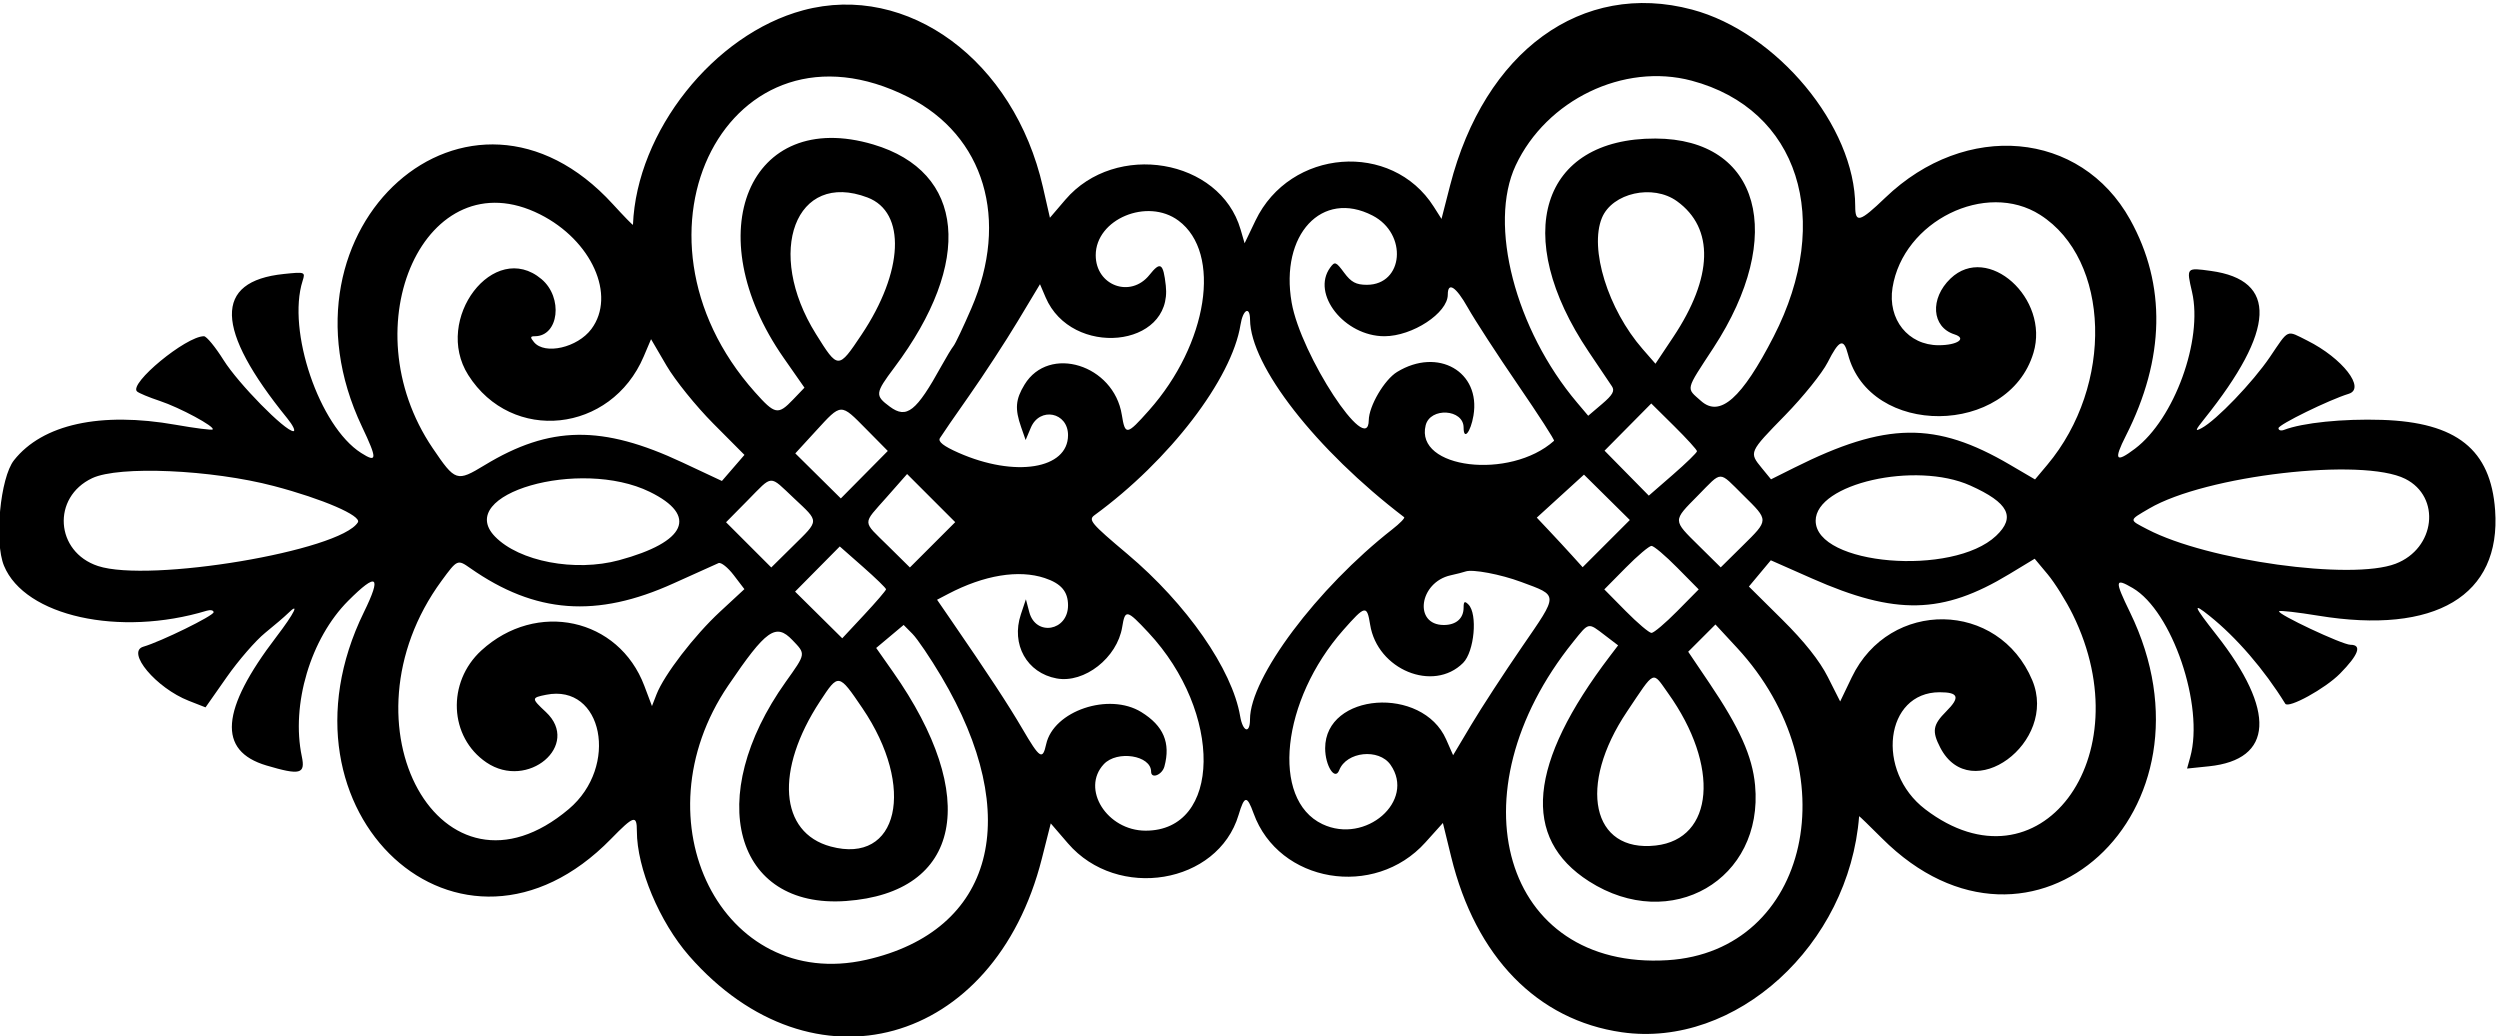

<svg id="svg" xmlns="http://www.w3.org/2000/svg" xmlns:xlink="http://www.w3.org/1999/xlink" width="400" height="165.823" viewBox="0, 0, 400,165.823"><g id="svgg"><path id="path0" d="M128.499 1.647 C 114.200 5.489,101.868 21.037,101.274 35.969 C 101.270 36.084,99.816 34.591,98.043 32.652 C 75.117 7.567,42.741 36.308,57.920 68.271 C 60.390 73.471,60.367 74.121,57.773 72.467 C 51.091 68.209,45.887 52.910,48.413 44.951 C 48.872 43.505,48.818 43.485,45.398 43.838 C 34.160 44.998,34.346 52.627,45.960 66.930 C 46.879 68.062,47.320 68.987,46.940 68.987 C 45.603 68.987,38.129 61.374,35.767 57.607 C 34.453 55.512,33.042 53.797,32.631 53.797 C 29.758 53.797,20.554 61.394,21.926 62.633 C 22.224 62.903,23.861 63.584,25.563 64.148 C 28.779 65.214,34.462 68.280,34.027 68.715 C 33.890 68.852,31.233 68.516,28.123 67.967 C 16.079 65.842,6.809 67.872,2.243 73.633 C 0.032 76.422,-0.942 86.705,0.643 90.530 C 3.982 98.593,19.113 101.947,33.070 97.719 C 33.679 97.534,34.177 97.642,34.177 97.959 C 34.177 98.522,25.764 102.648,22.943 103.469 C 20.120 104.290,24.978 110.081,30.208 112.130 L 32.885 113.179 36.284 108.330 C 38.153 105.663,40.912 102.484,42.414 101.266 C 43.916 100.047,45.539 98.661,46.020 98.184 C 48.062 96.163,47.128 98.082,44.213 101.899 C 35.275 113.598,34.770 120.142,42.624 122.475 C 48.014 124.076,48.884 123.856,48.292 121.044 C 46.542 112.721,49.695 102.143,55.724 96.115 C 60.335 91.503,61.106 92.066,58.227 97.943 C 42.481 130.078,73.761 158.785,97.761 134.227 C 101.427 130.475,101.899 130.333,101.899 132.978 C 101.899 138.893,105.511 147.512,110.269 152.950 C 129.982 175.477,159.098 167.437,166.699 137.368 L 168.121 131.744 170.870 134.935 C 178.799 144.141,194.854 141.468,198.173 130.390 C 199.111 127.258,199.517 127.215,200.573 130.136 C 204.597 141.264,219.911 143.856,228.063 134.789 L 230.864 131.675 232.190 137.103 C 236.097 153.090,245.959 163.225,259.494 165.161 C 277.706 167.767,295.865 151.231,297.460 130.589 C 297.465 130.529,299.106 132.119,301.108 134.120 C 325.152 158.163,356.288 129.791,340.795 97.956 C 338.310 92.851,338.360 92.407,341.233 94.085 C 347.543 97.770,352.704 112.941,350.437 121.136 L 349.930 122.969 353.425 122.608 C 363.757 121.542,364.196 113.745,354.611 101.553 C 350.946 96.891,350.733 96.307,353.505 98.524 C 357.829 101.981,362.277 107.137,365.641 112.591 C 366.148 113.414,372.031 110.180,374.403 107.775 C 377.379 104.755,377.956 103.165,376.074 103.165 C 374.780 103.165,364.239 98.208,364.653 97.794 C 364.801 97.646,367.617 97.967,370.911 98.507 C 389.663 101.584,400.198 95.305,399.219 81.636 C 398.525 71.925,393.063 67.565,381.109 67.180 C 374.863 66.978,368.430 67.637,365.442 68.783 C 364.955 68.970,364.557 68.847,364.557 68.510 C 364.557 67.936,372.652 63.973,375.791 63.010 C 378.567 62.158,374.796 57.308,369.171 54.497 C 365.756 52.789,366.280 52.559,363.188 57.120 C 360.437 61.178,354.615 67.241,352.267 68.494 C 351.148 69.091,351.211 68.870,352.681 67.035 C 364.107 52.773,364.466 44.822,353.750 43.348 C 349.792 42.804,349.816 42.777,350.726 46.718 C 352.495 54.383,347.883 67.050,341.597 71.791 C 338.497 74.129,338.153 73.640,340.140 69.719 C 346.400 57.366,346.631 45.580,340.817 35.127 C 332.911 20.910,314.522 19.268,301.648 31.630 C 297.566 35.549,296.835 35.758,296.835 33.005 C 296.835 20.244,284.312 5.149,270.724 1.532 C 253.107 -3.159,237.533 8.171,232.009 29.697 L 230.641 35.027 229.403 33.075 C 222.697 22.503,206.397 23.770,200.876 35.293 L 199.137 38.924 198.492 36.709 C 195.201 25.393,178.486 22.560,170.454 31.956 L 167.987 34.842 166.865 29.921 C 162.253 9.680,145.246 -2.854,128.499 1.647 M270.664 12.908 C 287.768 17.462,293.416 35.096,283.780 53.857 C 278.705 63.738,275.193 66.850,272.164 64.152 C 269.744 61.995,269.596 62.629,274.152 55.653 C 285.889 37.681,281.604 22.217,264.873 22.166 C 246.547 22.111,241.672 37.677,254.190 56.281 C 255.889 58.805,257.563 61.294,257.911 61.813 C 258.396 62.535,258.026 63.195,256.329 64.638 L 254.114 66.522 252.346 64.432 C 242.444 52.723,238.085 35.904,242.507 26.471 C 247.429 15.971,259.796 10.014,270.664 12.908 M145.322 15.532 C 157.526 21.691,161.548 35.163,155.415 49.342 C 154.141 52.287,152.859 54.993,152.566 55.355 C 152.273 55.717,151.405 57.152,150.636 58.544 C 146.600 65.856,145.074 67.063,142.379 65.071 C 139.965 63.286,140.006 62.921,143.084 58.817 C 155.788 41.879,154.430 27.483,139.717 23.114 C 119.866 17.218,111.448 37.297,125.396 57.274 L 128.715 62.028 126.897 63.925 C 124.485 66.444,124.006 66.351,120.786 62.741 C 98.015 37.205,116.768 1.122,145.322 15.532 M268.315 32.192 C 274.313 36.521,274.095 44.363,267.711 53.941 L 264.873 58.198 262.816 55.840 C 257.274 49.486,254.267 39.790,256.309 34.859 C 257.967 30.856,264.464 29.413,268.315 32.192 M138.808 31.602 C 145.008 33.959,144.589 43.470,137.842 53.557 C 134.124 59.117,134.094 59.117,130.548 53.438 C 122.348 40.308,127.297 27.225,138.808 31.602 M86.392 34.291 C 94.674 38.454,98.627 47.274,94.620 52.647 C 92.399 55.625,87.166 56.822,85.443 54.747 C 84.804 53.977,84.829 53.797,85.572 53.797 C 89.420 53.797,90.142 47.607,86.639 44.658 C 79.044 38.267,69.262 51.068,74.916 60.000 C 81.874 70.994,97.782 69.310,102.998 57.027 L 104.169 54.269 106.647 58.506 C 108.010 60.836,111.372 65.002,114.119 67.763 L 119.113 72.784 117.309 74.870 L 115.506 76.955 109.177 73.988 C 96.341 67.970,88.000 68.084,77.549 74.422 C 73.079 77.132,72.859 77.060,69.224 71.696 C 55.854 51.965,68.169 25.133,86.392 34.291 M326.427 34.378 C 337.675 41.553,338.242 61.657,327.555 74.386 L 325.603 76.710 321.587 74.357 C 309.702 67.391,301.756 67.500,287.093 74.828 L 283.363 76.692 281.894 74.897 C 279.822 72.364,279.813 72.385,285.619 66.440 C 288.501 63.490,291.562 59.685,292.423 57.984 C 294.264 54.345,294.992 54.051,295.671 56.671 C 299.127 70.009,321.342 69.845,325.354 56.452 C 327.965 47.740,318.046 38.852,312.086 44.562 C 308.743 47.765,309.060 52.339,312.705 53.496 C 314.762 54.149,313.190 55.236,310.187 55.236 C 305.306 55.236,301.992 51.099,302.804 46.019 C 304.507 35.367,317.749 28.842,326.427 34.378 M188.553 35.298 C 195.539 40.476,193.275 55.040,183.833 65.665 C 180.275 69.668,180.024 69.709,179.490 66.370 C 178.207 58.347,167.835 55.124,163.927 61.535 C 162.480 63.907,162.359 65.409,163.380 68.336 L 164.101 70.405 164.931 68.431 C 166.357 65.040,170.886 65.949,170.886 69.626 C 170.886 75.066,162.381 76.431,153.355 72.440 C 150.964 71.382,150.053 70.668,150.381 70.109 C 150.641 69.666,152.755 66.598,155.079 63.291 C 157.402 59.984,160.900 54.622,162.851 51.376 L 166.399 45.474 167.299 47.579 C 171.442 57.271,187.644 55.685,186.528 45.697 C 186.125 42.084,185.669 41.784,183.918 43.980 C 180.904 47.761,175.316 45.719,175.316 40.838 C 175.316 35.063,183.573 31.607,188.553 35.298 M219.613 34.490 C 225.269 37.415,224.589 45.570,218.690 45.570 C 216.975 45.570,216.180 45.146,215.066 43.638 C 213.751 41.860,213.574 41.795,212.832 42.810 C 209.754 47.020,215.106 53.797,221.508 53.797 C 225.990 53.797,231.646 50.084,231.646 47.141 C 231.646 45.013,232.954 45.860,234.841 49.209 C 235.968 51.210,239.587 56.781,242.881 61.587 C 246.176 66.394,248.770 70.418,248.645 70.530 C 241.601 76.836,226.362 74.994,228.106 68.048 C 228.840 65.120,234.177 65.442,234.177 68.414 C 234.177 70.533,235.302 69.161,235.753 66.493 C 236.942 59.456,230.069 55.526,223.539 59.509 C 221.493 60.757,219.030 64.957,219.001 67.247 C 218.925 73.290,208.119 56.793,206.664 48.411 C 204.775 37.532,211.505 30.297,219.613 34.490 M200.008 51.145 C 200.061 58.530,210.550 71.975,224.664 82.751 C 224.828 82.876,223.979 83.746,222.779 84.685 C 210.741 94.099,200.000 108.435,200.000 115.088 C 200.000 117.477,198.851 117.120,198.425 114.597 C 197.158 107.104,189.879 96.638,180.358 88.623 C 174.552 83.736,174.087 83.185,175.125 82.427 C 187.092 73.695,197.092 60.649,198.482 51.957 C 198.874 49.503,199.992 48.908,200.008 51.145 M271.519 72.195 C 271.519 72.415,269.784 74.104,267.664 75.948 L 263.808 79.302 260.268 75.705 L 256.728 72.108 260.465 68.332 L 264.202 64.556 267.861 68.176 C 269.873 70.167,271.519 71.976,271.519 72.195 M138.608 68.672 L 142.047 72.154 138.290 75.951 L 134.532 79.748 130.890 76.144 L 127.248 72.541 130.554 68.937 C 134.661 64.461,134.457 64.468,138.608 68.672 M384.844 76.615 C 390.609 79.517,389.666 87.765,383.290 90.200 C 376.231 92.896,353.202 89.704,343.599 84.699 C 340.579 83.125,340.565 83.301,343.877 81.360 C 352.910 76.067,377.984 73.162,384.844 76.615 M43.828 77.767 C 51.649 79.826,57.905 82.531,57.259 83.576 C 54.434 88.147,23.899 93.276,15.674 90.562 C 8.830 88.303,8.259 79.560,14.757 76.503 C 19.029 74.493,33.838 75.137,43.828 77.767 M149.210 87.169 L 145.584 90.794 142.096 87.349 C 137.908 83.213,137.930 84.017,141.880 79.536 L 145.135 75.843 148.985 79.694 L 152.835 83.544 149.210 87.169 M256.997 86.977 L 253.222 90.753 251.537 88.889 C 250.611 87.864,248.960 86.079,247.869 84.923 L 245.886 82.821 249.661 79.381 L 253.436 75.941 257.105 79.572 L 260.773 83.202 256.997 86.977 M278.936 79.251 C 283.045 83.309,283.048 83.144,278.797 87.342 L 275.316 90.780 271.835 87.342 C 267.595 83.154,267.601 83.398,271.656 79.292 C 275.639 75.258,274.898 75.263,278.936 79.251 M315.242 77.683 C 321.387 80.440,322.562 82.728,319.374 85.734 C 312.438 92.275,290.506 90.439,290.506 83.317 C 290.506 77.393,306.484 73.755,315.242 77.683 M103.967 78.698 C 111.719 82.491,109.818 86.719,99.051 89.634 C 92.008 91.541,83.063 89.834,79.197 85.846 C 72.607 79.046,92.780 73.225,103.967 78.698 M127.057 79.740 C 131.121 83.558,131.129 83.164,126.891 87.349 L 123.403 90.794 119.785 87.177 L 116.168 83.559 119.613 80.071 C 123.734 75.898,123.001 75.930,127.057 79.740 M141.768 94.286 C 141.765 94.470,140.187 96.309,138.262 98.373 L 134.760 102.126 130.987 98.392 L 127.214 94.658 130.789 91.045 L 134.365 87.432 138.068 90.692 C 140.105 92.485,141.770 94.103,141.768 94.286 M268.354 90.823 L 271.792 94.304 268.354 97.785 C 266.464 99.699,264.612 101.266,264.241 101.266 C 263.869 101.266,262.017 99.699,260.127 97.785 L 256.689 94.304 260.127 90.823 C 262.017 88.908,263.869 87.342,264.241 87.342 C 264.612 87.342,266.464 88.908,268.354 90.823 M331.644 98.318 C 342.930 121.244,326.201 143.338,308.043 129.488 C 300.038 123.382,301.590 110.759,310.345 110.759 C 313.380 110.759,313.656 111.563,311.397 113.822 C 309.251 115.968,309.082 116.989,310.439 119.613 C 315.323 129.058,329.337 118.806,325.163 108.842 C 319.806 96.057,302.328 95.773,296.281 108.372 L 294.428 112.234 292.452 108.320 C 291.137 105.716,288.693 102.639,285.149 99.127 L 279.823 93.848 281.577 91.747 L 283.331 89.646 289.925 92.560 C 303.315 98.478,310.819 98.312,321.476 91.862 L 325.548 89.397 327.622 91.881 C 328.764 93.247,330.573 96.144,331.644 98.318 M75.246 90.908 C 85.647 98.193,95.453 98.924,107.779 93.334 C 111.333 91.721,114.567 90.264,114.967 90.095 C 115.366 89.926,116.461 90.794,117.399 92.025 L 119.105 94.261 115.200 97.877 C 111.083 101.689,106.246 107.988,105.036 111.115 L 104.315 112.975 103.094 109.736 C 98.997 98.869,85.841 96.012,77.021 104.073 C 71.459 109.158,71.856 117.948,77.831 121.994 C 84.441 126.469,92.999 119.208,87.342 113.924 C 84.993 111.730,84.994 111.640,87.381 111.163 C 96.456 109.348,99.090 122.626,91.009 129.449 C 70.723 146.576,53.700 116.019,70.658 92.918 C 73.170 89.495,73.207 89.479,75.246 90.908 M243.392 93.114 C 249.414 95.353,249.409 94.927,243.533 103.481 C 240.663 107.658,237.007 113.272,235.408 115.955 L 232.499 120.835 231.381 118.299 C 227.580 109.684,212.025 110.824,212.025 119.718 C 212.025 122.519,213.596 124.979,214.272 123.236 C 215.429 120.250,220.616 119.699,222.483 122.365 C 226.529 128.142,218.500 135.142,211.590 131.863 C 203.294 127.927,205.005 112.036,214.936 100.791 C 218.450 96.811,218.712 96.760,219.223 99.951 C 220.373 107.146,229.332 110.829,234.096 106.065 C 235.899 104.262,236.448 98.221,234.946 96.718 C 234.343 96.115,234.177 96.222,234.177 97.215 C 234.177 98.947,232.980 100.000,231.013 100.000 C 226.123 100.000,227.062 93.163,232.104 92.049 C 233.070 91.836,234.146 91.560,234.494 91.436 C 235.605 91.040,240.087 91.885,243.392 93.114 M167.152 92.486 C 169.785 93.359,170.886 94.649,170.886 96.858 C 170.886 100.974,165.718 101.870,164.683 97.935 L 164.144 95.886 163.338 98.301 C 161.739 103.096,164.295 107.674,169.063 108.550 C 173.500 109.365,178.753 105.245,179.552 100.322 C 180.018 97.451,180.283 97.506,183.727 101.189 C 195.728 114.019,195.469 132.927,183.292 132.907 C 177.114 132.897,172.922 126.227,176.607 122.271 C 178.727 119.996,184.177 120.854,184.177 123.463 C 184.177 124.683,185.945 123.990,186.310 122.627 C 187.322 118.849,186.166 116.131,182.613 113.935 C 177.436 110.736,168.559 113.733,167.386 119.076 C 166.815 121.673,166.381 121.391,163.587 116.615 C 161.324 112.746,158.169 107.939,152.081 99.087 L 149.930 95.958 151.704 95.029 C 157.457 92.014,162.988 91.104,167.152 92.486 M150.609 108.228 C 163.932 130.660,159.084 148.943,138.586 153.572 C 115.571 158.770,101.793 131.392,116.505 109.695 C 122.575 100.742,124.128 99.640,126.780 102.408 C 128.952 104.675,128.976 104.524,125.718 109.097 C 112.570 127.552,117.496 145.448,135.369 144.160 C 153.819 142.830,156.949 127.525,142.869 107.487 L 140.190 103.674 142.386 101.833 L 144.583 99.991 145.998 101.420 C 146.777 102.205,148.851 105.269,150.609 108.228 M256.763 101.629 L 258.898 103.258 257.609 104.952 C 244.509 122.165,243.397 134.079,254.245 141.013 C 267.331 149.377,282.223 140.751,280.811 125.626 C 280.380 121.013,278.342 116.465,273.475 109.259 L 270.111 104.277 272.291 102.097 L 274.471 99.917 277.921 103.644 C 296.049 123.224,289.589 152.243,266.793 153.631 C 240.513 155.232,232.155 126.988,251.717 102.690 C 254.270 99.518,254.055 99.563,256.763 101.629 M137.981 113.301 C 146.596 125.987,143.765 138.366,132.916 135.444 C 124.702 133.232,123.965 123.236,131.203 112.205 C 134.164 107.692,134.174 107.694,137.981 113.301 M266.898 110.918 C 275.212 122.549,274.266 134.228,264.923 135.281 C 254.674 136.436,252.368 125.696,260.322 113.853 C 264.887 107.057,264.319 107.310,266.898 110.918 " stroke="none" fill="#000000" fill-rule="evenodd"></path></g>
<g id="pins" style="display:none">
  <circle id="pinR" cx="93%" cy="50%" r="3" fill="red" stroke="black"/>
  <circle id="pinL" cx="7%" cy="50%" r="3" fill="red" stroke="black"/>
  <!-- etc. -->
</g>

</svg>
